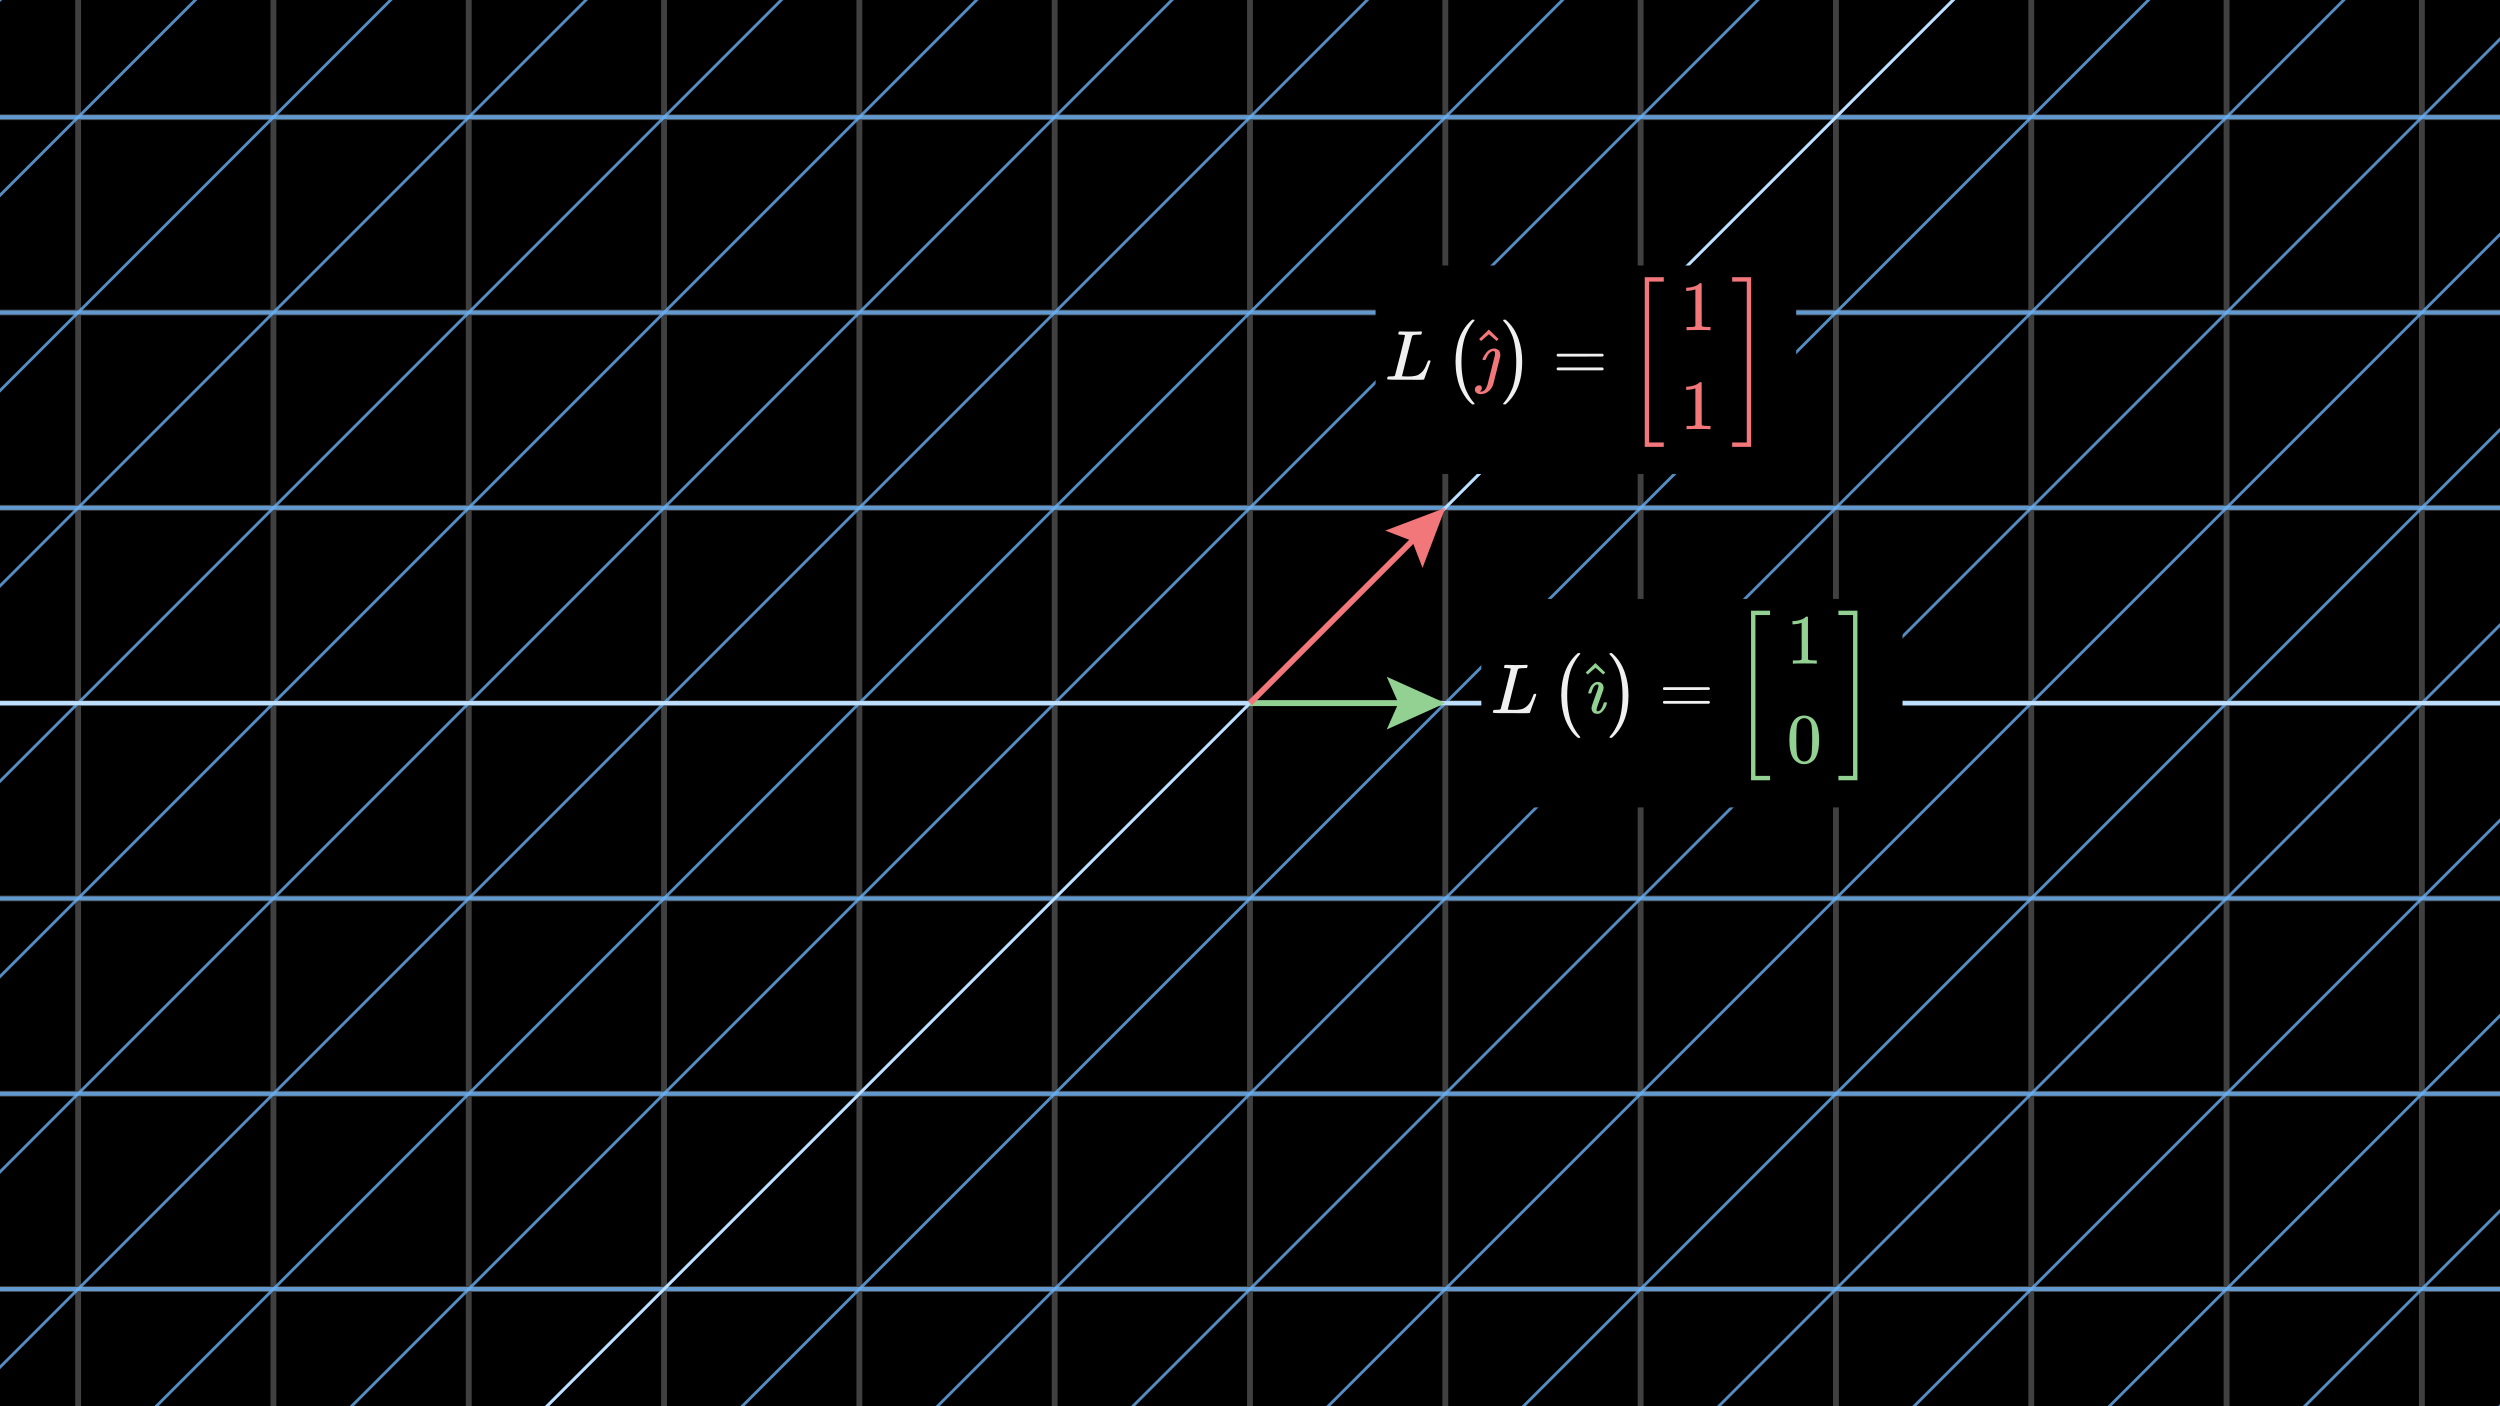 <svg xmlns="http://www.w3.org/2000/svg" width="640" height="360" fill="none" class="frame" viewBox="0 0 640 360" id="Shear" style="fill-opacity: 1; opacity: 1; font: 16px / 22.4px Inter, sans-serif; stroke: none; stroke-width: 1px; stroke-opacity: 1; vector-effect: none; transform: none;"><g><rect x="0" y="0" width="640" height="360" style="fill: rgb(0, 0, 0);"></rect><svg xmlns="http://www.w3.org/2000/svg" width="640" height="360" x="0" y="0" fill="none" class="frame grid plot-grid-based" viewBox="-6.4 -3.6 12.8 7.2" preserveAspectRatio="none" style="max-width: 640px; margin-right: auto;"><rect x="-6.4" y="-3.6" width="12.8" height="7.2" style="fill: rgba(0, 0, 0, 0); stroke: none;"></rect><g><g class="grid-lines" style="stroke-width: 1.5px;"><g class="undefined"><line x1="-6.4" y1="-3.5" x2="6.4" y2="-3.5" style="stroke-width: 0.03px;"></line><line x1="-6.4" y1="-2.5" x2="6.4" y2="-2.5" style="stroke-width: 0.03px;"></line><line x1="-6.4" y1="-1.5" x2="6.4" y2="-1.5" style="stroke-width: 0.03px;"></line><line x1="-6.4" y1="-0.5" x2="6.4" y2="-0.5" style="stroke-width: 0.03px;"></line><line x1="-6.4" y1="0.5" x2="6.4" y2="0.5" style="stroke-width: 0.03px;"></line><line x1="-6.4" y1="1.5" x2="6.4" y2="1.5" style="stroke-width: 0.03px;"></line><line x1="-6.4" y1="2.5" x2="6.4" y2="2.5" style="stroke-width: 0.03px;"></line><line x1="-6.4" y1="3.5" x2="6.4" y2="3.5" style="stroke-width: 0.03px;"></line></g><g class="undefined"><line x1="-5.5" y1="-3.6" x2="-5.5" y2="3.6" style="stroke-width: 0.03px;"></line><line x1="-4.5" y1="-3.6" x2="-4.5" y2="3.6" style="stroke-width: 0.03px;"></line><line x1="-3.5" y1="-3.6" x2="-3.5" y2="3.6" style="stroke-width: 0.03px;"></line><line x1="-2.5" y1="-3.6" x2="-2.5" y2="3.6" style="stroke-width: 0.03px;"></line><line x1="-1.5" y1="-3.6" x2="-1.5" y2="3.6" style="stroke-width: 0.03px;"></line><line x1="-0.5" y1="-3.6" x2="-0.5" y2="3.6" style="stroke-width: 0.03px;"></line><line x1="0.5" y1="-3.6" x2="0.5" y2="3.6" style="stroke-width: 0.03px;"></line><line x1="1.5" y1="-3.6" x2="1.5" y2="3.6" style="stroke-width: 0.03px;"></line><line x1="2.5" y1="-3.6" x2="2.5" y2="3.6" style="stroke-width: 0.03px;"></line><line x1="3.5" y1="-3.6" x2="3.5" y2="3.6" style="stroke-width: 0.03px;"></line><line x1="4.5" y1="-3.6" x2="4.5" y2="3.6" style="stroke-width: 0.03px;"></line><line x1="5.5" y1="-3.6" x2="5.5" y2="3.6" style="stroke-width: 0.03px;"></line></g><g class="primary"><line x1="-6.4" y1="-3" x2="6.4" y2="-3" style="stroke: rgb(64, 64, 64); stroke-width: 0.03px;"></line><line x1="-6.4" y1="-2" x2="6.4" y2="-2" style="stroke: rgb(64, 64, 64); stroke-width: 0.03px;"></line><line x1="-6.4" y1="-1" x2="6.4" y2="-1" style="stroke: rgb(64, 64, 64); stroke-width: 0.03px;"></line><line x1="-6.4" y1="0" x2="6.4" y2="0" style="stroke: rgb(64, 64, 64); stroke-width: 0.03px;"></line><line x1="-6.4" y1="1" x2="6.4" y2="1" style="stroke: rgb(64, 64, 64); stroke-width: 0.03px;"></line><line x1="-6.4" y1="2" x2="6.4" y2="2" style="stroke: rgb(64, 64, 64); stroke-width: 0.03px;"></line><line x1="-6.4" y1="3" x2="6.4" y2="3" style="stroke: rgb(64, 64, 64); stroke-width: 0.03px;"></line></g><g class="primary"><line x1="-6" y1="-3.6" x2="-6" y2="3.6" style="stroke: rgb(64, 64, 64); stroke-width: 0.03px;"></line><line x1="-5" y1="-3.6" x2="-5" y2="3.6" style="stroke: rgb(64, 64, 64); stroke-width: 0.03px;"></line><line x1="-4" y1="-3.6" x2="-4" y2="3.6" style="stroke: rgb(64, 64, 64); stroke-width: 0.03px;"></line><line x1="-3" y1="-3.6" x2="-3" y2="3.6" style="stroke: rgb(64, 64, 64); stroke-width: 0.03px;"></line><line x1="-2" y1="-3.6" x2="-2" y2="3.6" style="stroke: rgb(64, 64, 64); stroke-width: 0.03px;"></line><line x1="-1" y1="-3.6" x2="-1" y2="3.6" style="stroke: rgb(64, 64, 64); stroke-width: 0.03px;"></line><line x1="0" y1="-3.6" x2="0" y2="3.6" style="stroke: rgb(64, 64, 64); stroke-width: 0.03px;"></line><line x1="1" y1="-3.6" x2="1" y2="3.6" style="stroke: rgb(64, 64, 64); stroke-width: 0.03px;"></line><line x1="2" y1="-3.6" x2="2" y2="3.6" style="stroke: rgb(64, 64, 64); stroke-width: 0.03px;"></line><line x1="3" y1="-3.6" x2="3" y2="3.6" style="stroke: rgb(64, 64, 64); stroke-width: 0.03px;"></line><line x1="4" y1="-3.6" x2="4" y2="3.6" style="stroke: rgb(64, 64, 64); stroke-width: 0.03px;"></line><line x1="5" y1="-3.6" x2="5" y2="3.6" style="stroke: rgb(64, 64, 64); stroke-width: 0.03px;"></line><line x1="6" y1="-3.6" x2="6" y2="3.6" style="stroke: rgb(64, 64, 64); stroke-width: 0.03px;"></line></g></g><g></g><g><g class="function-group"></g></g></g><g></g></svg><svg xmlns="http://www.w3.org/2000/svg" width="2560" height="1440" x="-960" y="-540" fill="none" class="frame responsive grid plot-grid-based" viewBox="-25.6 -14.4 51.2 28.8" preserveAspectRatio="none"><rect x="-25.6" y="-14.4" width="51.2" height="28.8" style="fill: rgba(0, 0, 0, 0); stroke: none;"></rect><g><g transform="matrix(1, 0, 1, -1, 0, 0)" class="grid-lines" style="stroke-width: 1.5px;"><g class="undefined" style="transform: none;"><line x1="-25.6" y1="-13.5" x2="25.6" y2="-13.5" style="stroke-width: 0.021px;"></line><line x1="-25.6" y1="-12.5" x2="25.6" y2="-12.5" style="stroke-width: 0.021px;"></line><line x1="-25.6" y1="-11.5" x2="25.6" y2="-11.5" style="stroke-width: 0.021px;"></line><line x1="-25.6" y1="-10.5" x2="25.6" y2="-10.5" style="stroke-width: 0.021px;"></line><line x1="-25.6" y1="-9.5" x2="25.6" y2="-9.5" style="stroke-width: 0.021px;"></line><line x1="-25.6" y1="-8.5" x2="25.6" y2="-8.5" style="stroke-width: 0.021px;"></line><line x1="-25.6" y1="-7.5" x2="25.6" y2="-7.5" style="stroke-width: 0.021px;"></line><line x1="-25.6" y1="-6.5" x2="25.6" y2="-6.5" style="stroke-width: 0.021px;"></line><line x1="-25.6" y1="-5.5" x2="25.6" y2="-5.5" style="stroke-width: 0.021px;"></line><line x1="-25.6" y1="-4.5" x2="25.6" y2="-4.5" style="stroke-width: 0.021px;"></line><line x1="-25.6" y1="-3.5" x2="25.6" y2="-3.5" style="stroke-width: 0.021px;"></line><line x1="-25.6" y1="-2.5" x2="25.6" y2="-2.5" style="stroke-width: 0.021px;"></line><line x1="-25.6" y1="-1.5" x2="25.6" y2="-1.5" style="stroke-width: 0.021px;"></line><line x1="-25.6" y1="-0.5" x2="25.6" y2="-0.5" style="stroke-width: 0.021px;"></line><line x1="-25.6" y1="0.5" x2="25.6" y2="0.5" style="stroke-width: 0.021px;"></line><line x1="-25.6" y1="1.5" x2="25.6" y2="1.5" style="stroke-width: 0.021px;"></line><line x1="-25.6" y1="2.5" x2="25.6" y2="2.5" style="stroke-width: 0.021px;"></line><line x1="-25.6" y1="3.5" x2="25.6" y2="3.5" style="stroke-width: 0.021px;"></line><line x1="-25.6" y1="4.5" x2="25.6" y2="4.5" style="stroke-width: 0.021px;"></line><line x1="-25.6" y1="5.5" x2="25.6" y2="5.5" style="stroke-width: 0.021px;"></line><line x1="-25.6" y1="6.5" x2="25.6" y2="6.5" style="stroke-width: 0.021px;"></line><line x1="-25.6" y1="7.5" x2="25.6" y2="7.5" style="stroke-width: 0.021px;"></line><line x1="-25.6" y1="8.5" x2="25.6" y2="8.5" style="stroke-width: 0.021px;"></line><line x1="-25.6" y1="9.5" x2="25.6" y2="9.5" style="stroke-width: 0.021px;"></line><line x1="-25.6" y1="10.5" x2="25.6" y2="10.5" style="stroke-width: 0.021px;"></line><line x1="-25.6" y1="11.5" x2="25.6" y2="11.5" style="stroke-width: 0.021px;"></line><line x1="-25.6" y1="12.5" x2="25.6" y2="12.5" style="stroke-width: 0.021px;"></line><line x1="-25.6" y1="13.5" x2="25.6" y2="13.5" style="stroke-width: 0.021px;"></line></g><g class="undefined" style="transform: none;"><line x1="-25.5" y1="-14.4" x2="-25.5" y2="14.4" style="stroke-width: 0.021px;"></line><line x1="-24.5" y1="-14.4" x2="-24.5" y2="14.4" style="stroke-width: 0.021px;"></line><line x1="-23.5" y1="-14.4" x2="-23.5" y2="14.4" style="stroke-width: 0.021px;"></line><line x1="-22.5" y1="-14.4" x2="-22.5" y2="14.4" style="stroke-width: 0.021px;"></line><line x1="-21.5" y1="-14.4" x2="-21.5" y2="14.4" style="stroke-width: 0.021px;"></line><line x1="-20.5" y1="-14.4" x2="-20.5" y2="14.4" style="stroke-width: 0.021px;"></line><line x1="-19.5" y1="-14.4" x2="-19.5" y2="14.4" style="stroke-width: 0.021px;"></line><line x1="-18.5" y1="-14.4" x2="-18.5" y2="14.4" style="stroke-width: 0.021px;"></line><line x1="-17.5" y1="-14.4" x2="-17.5" y2="14.4" style="stroke-width: 0.021px;"></line><line x1="-16.5" y1="-14.4" x2="-16.5" y2="14.4" style="stroke-width: 0.021px;"></line><line x1="-15.5" y1="-14.4" x2="-15.5" y2="14.4" style="stroke-width: 0.021px;"></line><line x1="-14.5" y1="-14.4" x2="-14.5" y2="14.4" style="stroke-width: 0.021px;"></line><line x1="-13.5" y1="-14.4" x2="-13.5" y2="14.4" style="stroke-width: 0.021px;"></line><line x1="-12.5" y1="-14.4" x2="-12.5" y2="14.4" style="stroke-width: 0.021px;"></line><line x1="-11.5" y1="-14.4" x2="-11.5" y2="14.4" style="stroke-width: 0.021px;"></line><line x1="-10.5" y1="-14.4" x2="-10.5" y2="14.4" style="stroke-width: 0.021px;"></line><line x1="-9.5" y1="-14.4" x2="-9.5" y2="14.4" style="stroke-width: 0.021px;"></line><line x1="-8.5" y1="-14.4" x2="-8.5" y2="14.4" style="stroke-width: 0.021px;"></line><line x1="-7.5" y1="-14.4" x2="-7.5" y2="14.4" style="stroke-width: 0.021px;"></line><line x1="-6.5" y1="-14.4" x2="-6.5" y2="14.4" style="stroke-width: 0.021px;"></line><line x1="-5.5" y1="-14.4" x2="-5.5" y2="14.4" style="stroke-width: 0.021px;"></line><line x1="-4.5" y1="-14.4" x2="-4.5" y2="14.4" style="stroke-width: 0.021px;"></line><line x1="-3.5" y1="-14.4" x2="-3.5" y2="14.4" style="stroke-width: 0.021px;"></line><line x1="-2.5" y1="-14.4" x2="-2.5" y2="14.4" style="stroke-width: 0.021px;"></line><line x1="-1.5" y1="-14.4" x2="-1.5" y2="14.4" style="stroke-width: 0.021px;"></line><line x1="-0.5" y1="-14.4" x2="-0.5" y2="14.4" style="stroke-width: 0.021px;"></line><line x1="0.5" y1="-14.4" x2="0.5" y2="14.4" style="stroke-width: 0.021px;"></line><line x1="1.5" y1="-14.4" x2="1.5" y2="14.4" style="stroke-width: 0.021px;"></line><line x1="2.5" y1="-14.4" x2="2.5" y2="14.4" style="stroke-width: 0.021px;"></line><line x1="3.5" y1="-14.4" x2="3.5" y2="14.4" style="stroke-width: 0.021px;"></line><line x1="4.5" y1="-14.4" x2="4.5" y2="14.4" style="stroke-width: 0.021px;"></line><line x1="5.5" y1="-14.4" x2="5.5" y2="14.4" style="stroke-width: 0.021px;"></line><line x1="6.5" y1="-14.4" x2="6.5" y2="14.4" style="stroke-width: 0.021px;"></line><line x1="7.5" y1="-14.4" x2="7.5" y2="14.4" style="stroke-width: 0.021px;"></line><line x1="8.5" y1="-14.4" x2="8.5" y2="14.4" style="stroke-width: 0.021px;"></line><line x1="9.5" y1="-14.4" x2="9.5" y2="14.4" style="stroke-width: 0.021px;"></line><line x1="10.5" y1="-14.4" x2="10.5" y2="14.4" style="stroke-width: 0.021px;"></line><line x1="11.5" y1="-14.4" x2="11.5" y2="14.4" style="stroke-width: 0.021px;"></line><line x1="12.5" y1="-14.4" x2="12.5" y2="14.4" style="stroke-width: 0.021px;"></line><line x1="13.5" y1="-14.4" x2="13.5" y2="14.4" style="stroke-width: 0.021px;"></line><line x1="14.5" y1="-14.4" x2="14.5" y2="14.4" style="stroke-width: 0.021px;"></line><line x1="15.5" y1="-14.4" x2="15.5" y2="14.4" style="stroke-width: 0.021px;"></line><line x1="16.5" y1="-14.4" x2="16.5" y2="14.4" style="stroke-width: 0.021px;"></line><line x1="17.5" y1="-14.4" x2="17.5" y2="14.4" style="stroke-width: 0.021px;"></line><line x1="18.5" y1="-14.4" x2="18.5" y2="14.4" style="stroke-width: 0.021px;"></line><line x1="19.5" y1="-14.4" x2="19.5" y2="14.4" style="stroke-width: 0.021px;"></line><line x1="20.5" y1="-14.4" x2="20.5" y2="14.4" style="stroke-width: 0.021px;"></line><line x1="21.5" y1="-14.4" x2="21.5" y2="14.4" style="stroke-width: 0.021px;"></line><line x1="22.5" y1="-14.4" x2="22.5" y2="14.4" style="stroke-width: 0.021px;"></line><line x1="23.5" y1="-14.4" x2="23.5" y2="14.4" style="stroke-width: 0.021px;"></line><line x1="24.5" y1="-14.4" x2="24.5" y2="14.4" style="stroke-width: 0.021px;"></line><line x1="25.5" y1="-14.4" x2="25.5" y2="14.4" style="stroke-width: 0.021px;"></line></g><g class="blue1" style="opacity: 0.8; stroke: rgb(106, 176, 243); transform: none;"><line x1="-25.6" y1="-14" x2="25.6" y2="-14" style="opacity: 1; stroke-width: 0.021px;"></line><line x1="-25.6" y1="-13" x2="25.6" y2="-13" style="opacity: 1; stroke-width: 0.021px;"></line><line x1="-25.6" y1="-12" x2="25.6" y2="-12" style="opacity: 1; stroke-width: 0.021px;"></line><line x1="-25.6" y1="-11" x2="25.6" y2="-11" style="opacity: 1; stroke-width: 0.021px;"></line><line x1="-25.6" y1="-10" x2="25.6" y2="-10" style="opacity: 1; stroke-width: 0.021px;"></line><line x1="-25.6" y1="-9" x2="25.6" y2="-9" style="opacity: 1; stroke-width: 0.021px;"></line><line x1="-25.6" y1="-8" x2="25.6" y2="-8" style="opacity: 1; stroke-width: 0.021px;"></line><line x1="-25.6" y1="-7" x2="25.6" y2="-7" style="opacity: 1; stroke-width: 0.021px;"></line><line x1="-25.6" y1="-6" x2="25.6" y2="-6" style="opacity: 1; stroke-width: 0.021px;"></line><line x1="-25.6" y1="-5" x2="25.6" y2="-5" style="opacity: 1; stroke-width: 0.021px;"></line><line x1="-25.6" y1="-4" x2="25.6" y2="-4" style="opacity: 1; stroke-width: 0.021px;"></line><line x1="-25.6" y1="-3" x2="25.6" y2="-3" style="opacity: 1; stroke-width: 0.021px;"></line><line x1="-25.6" y1="-2" x2="25.6" y2="-2" style="opacity: 1; stroke-width: 0.021px;"></line><line x1="-25.6" y1="-1" x2="25.6" y2="-1" style="opacity: 1; stroke-width: 0.021px;"></line><line x1="-25.6" y1="0" x2="25.6" y2="0" style="opacity: 1; stroke-width: 0.021px;"></line><line x1="-25.6" y1="1" x2="25.6" y2="1" style="opacity: 1; stroke-width: 0.021px;"></line><line x1="-25.6" y1="2" x2="25.6" y2="2" style="opacity: 1; stroke-width: 0.021px;"></line><line x1="-25.6" y1="3" x2="25.6" y2="3" style="opacity: 1; stroke-width: 0.021px;"></line><line x1="-25.6" y1="4" x2="25.6" y2="4" style="opacity: 1; stroke-width: 0.021px;"></line><line x1="-25.6" y1="5" x2="25.6" y2="5" style="opacity: 1; stroke-width: 0.021px;"></line><line x1="-25.6" y1="6" x2="25.6" y2="6" style="opacity: 1; stroke-width: 0.021px;"></line><line x1="-25.6" y1="7" x2="25.6" y2="7" style="opacity: 1; stroke-width: 0.021px;"></line><line x1="-25.6" y1="8" x2="25.6" y2="8" style="opacity: 1; stroke-width: 0.021px;"></line><line x1="-25.6" y1="9" x2="25.6" y2="9" style="opacity: 1; stroke-width: 0.021px;"></line><line x1="-25.6" y1="10" x2="25.6" y2="10" style="opacity: 1; stroke-width: 0.021px;"></line><line x1="-25.6" y1="11" x2="25.6" y2="11" style="opacity: 1; stroke-width: 0.021px;"></line><line x1="-25.6" y1="12" x2="25.6" y2="12" style="opacity: 1; stroke-width: 0.021px;"></line><line x1="-25.6" y1="13" x2="25.6" y2="13" style="opacity: 1; stroke-width: 0.021px;"></line><line x1="-25.6" y1="14" x2="25.6" y2="14" style="opacity: 1; stroke-width: 0.021px;"></line></g><g class="blue1" style="opacity: 0.8; stroke: rgb(106, 176, 243); transform: none;"><line x1="-25" y1="-14.4" x2="-25" y2="14.4" style="opacity: 1; stroke-width: 0.021px;"></line><line x1="-24" y1="-14.4" x2="-24" y2="14.4" style="opacity: 1; stroke-width: 0.021px;"></line><line x1="-23" y1="-14.4" x2="-23" y2="14.4" style="opacity: 1; stroke-width: 0.021px;"></line><line x1="-22" y1="-14.4" x2="-22" y2="14.4" style="opacity: 1; stroke-width: 0.021px;"></line><line x1="-21" y1="-14.4" x2="-21" y2="14.4" style="opacity: 1; stroke-width: 0.021px;"></line><line x1="-20" y1="-14.4" x2="-20" y2="14.4" style="opacity: 1; stroke-width: 0.021px;"></line><line x1="-19" y1="-14.4" x2="-19" y2="14.4" style="opacity: 1; stroke-width: 0.021px;"></line><line x1="-18" y1="-14.4" x2="-18" y2="14.4" style="opacity: 1; stroke-width: 0.021px;"></line><line x1="-17" y1="-14.4" x2="-17" y2="14.4" style="opacity: 1; stroke-width: 0.021px;"></line><line x1="-16" y1="-14.4" x2="-16" y2="14.4" style="opacity: 1; stroke-width: 0.021px;"></line><line x1="-15" y1="-14.4" x2="-15" y2="14.4" style="opacity: 1; stroke-width: 0.021px;"></line><line x1="-14" y1="-14.4" x2="-14" y2="14.4" style="opacity: 1; stroke-width: 0.021px;"></line><line x1="-13" y1="-14.4" x2="-13" y2="14.4" style="opacity: 1; stroke-width: 0.021px;"></line><line x1="-12" y1="-14.4" x2="-12" y2="14.4" style="opacity: 1; stroke-width: 0.021px;"></line><line x1="-11" y1="-14.4" x2="-11" y2="14.4" style="opacity: 1; stroke-width: 0.021px;"></line><line x1="-10" y1="-14.4" x2="-10" y2="14.4" style="opacity: 1; stroke-width: 0.021px;"></line><line x1="-9" y1="-14.4" x2="-9" y2="14.4" style="opacity: 1; stroke-width: 0.021px;"></line><line x1="-8" y1="-14.4" x2="-8" y2="14.4" style="opacity: 1; stroke-width: 0.021px;"></line><line x1="-7" y1="-14.4" x2="-7" y2="14.4" style="opacity: 1; stroke-width: 0.021px;"></line><line x1="-6" y1="-14.4" x2="-6" y2="14.4" style="opacity: 1; stroke-width: 0.021px;"></line><line x1="-5" y1="-14.4" x2="-5" y2="14.4" style="opacity: 1; stroke-width: 0.021px;"></line><line x1="-4" y1="-14.4" x2="-4" y2="14.4" style="opacity: 1; stroke-width: 0.021px;"></line><line x1="-3" y1="-14.4" x2="-3" y2="14.4" style="opacity: 1; stroke-width: 0.021px;"></line><line x1="-2" y1="-14.4" x2="-2" y2="14.4" style="opacity: 1; stroke-width: 0.021px;"></line><line x1="-1" y1="-14.4" x2="-1" y2="14.4" style="opacity: 1; stroke-width: 0.021px;"></line><line x1="0" y1="-14.4" x2="0" y2="14.4" style="opacity: 1; stroke-width: 0.021px;"></line><line x1="1" y1="-14.4" x2="1" y2="14.4" style="opacity: 1; stroke-width: 0.021px;"></line><line x1="2" y1="-14.4" x2="2" y2="14.4" style="opacity: 1; stroke-width: 0.021px;"></line><line x1="3" y1="-14.4" x2="3" y2="14.4" style="opacity: 1; stroke-width: 0.021px;"></line><line x1="4" y1="-14.4" x2="4" y2="14.4" style="opacity: 1; stroke-width: 0.021px;"></line><line x1="5" y1="-14.4" x2="5" y2="14.4" style="opacity: 1; stroke-width: 0.021px;"></line><line x1="6" y1="-14.4" x2="6" y2="14.4" style="opacity: 1; stroke-width: 0.021px;"></line><line x1="7" y1="-14.4" x2="7" y2="14.4" style="opacity: 1; stroke-width: 0.021px;"></line><line x1="8" y1="-14.4" x2="8" y2="14.4" style="opacity: 1; stroke-width: 0.021px;"></line><line x1="9" y1="-14.4" x2="9" y2="14.4" style="opacity: 1; stroke-width: 0.021px;"></line><line x1="10" y1="-14.4" x2="10" y2="14.4" style="opacity: 1; stroke-width: 0.021px;"></line><line x1="11" y1="-14.4" x2="11" y2="14.4" style="opacity: 1; stroke-width: 0.021px;"></line><line x1="12" y1="-14.4" x2="12" y2="14.4" style="opacity: 1; stroke-width: 0.021px;"></line><line x1="13" y1="-14.4" x2="13" y2="14.4" style="opacity: 1; stroke-width: 0.021px;"></line><line x1="14" y1="-14.4" x2="14" y2="14.4" style="opacity: 1; stroke-width: 0.021px;"></line><line x1="15" y1="-14.4" x2="15" y2="14.4" style="opacity: 1; stroke-width: 0.021px;"></line><line x1="16" y1="-14.4" x2="16" y2="14.4" style="opacity: 1; stroke-width: 0.021px;"></line><line x1="17" y1="-14.4" x2="17" y2="14.4" style="opacity: 1; stroke-width: 0.021px;"></line><line x1="18" y1="-14.4" x2="18" y2="14.4" style="opacity: 1; stroke-width: 0.021px;"></line><line x1="19" y1="-14.4" x2="19" y2="14.4" style="opacity: 1; stroke-width: 0.021px;"></line><line x1="20" y1="-14.4" x2="20" y2="14.4" style="opacity: 1; stroke-width: 0.021px;"></line><line x1="21" y1="-14.4" x2="21" y2="14.4" style="opacity: 1; stroke-width: 0.021px;"></line><line x1="22" y1="-14.4" x2="22" y2="14.4" style="opacity: 1; stroke-width: 0.021px;"></line><line x1="23" y1="-14.4" x2="23" y2="14.4" style="opacity: 1; stroke-width: 0.021px;"></line><line x1="24" y1="-14.4" x2="24" y2="14.4" style="opacity: 1; stroke-width: 0.021px;"></line><line x1="25" y1="-14.4" x2="25" y2="14.4" style="opacity: 1; stroke-width: 0.021px;"></line></g><g class="axes blue-axes" stroke-width="1.5px" style="stroke: rgb(190, 223, 255); transform: none;"><line x1="25.6" y1="0" x2="-25.6" y2="0" style="stroke-width: 0.021px;"></line><line x1="0" y1="-14.4" x2="0" y2="14.4" style="stroke-width: 0.021px;"></line></g></g><g></g><g><g class="function-group"></g></g></g><g></g></svg><path d="M 0 0.5 L 10 5 L 0 9.5 L 2 5 z" fill="rgb(146, 209, 146)" stroke="none" transform="translate(355,172.5) rotate(0) scale(1.5)"></path><line x1="320" y1="180" x2="366" y2="180" stroke-width="1.5px" stroke="rgb(146, 209, 146)"></line><path d="M 0 0.5 L 10 5 L 0 9.5 L 2 5 z" fill="rgb(242, 119, 122)" stroke="none" transform="translate(354.09,135.303) rotate(-45) scale(1.5)"></path><line x1="320" y1="180" x2="367.172" y2="132.828" stroke-width="1.5px" stroke="rgb(242, 119, 122)"></line><g transform="matrix(1, 0, 0, 1, 385, 177)" id="\hat{\imath}" opacity="0"><g transform="matrix(1, 0, 0, 1, -2.961, -7.096)" style="opacity: 1;"><rect x="-2.206" y="-1.023" width="11.922" height="20.192" fill="rgb(0, 0, 0)" style="transform: none;"></rect><svg xmlns="http://www.w3.org/2000/svg" width="0.769ex" height="1.853ex" role="img" focusable="false" viewBox="0 -809 340 819" xmlns:xlink="http://www.w3.org/1999/xlink" aria-hidden="true" class="tex mathjax" style="vertical-align: -0.023ex; transform: none;" transform=" scale(1.333)"><g stroke="rgb(240, 240, 240)" fill="rgb(240, 240, 240)" stroke-width="0px" transform="matrix(1, 0, 0, -1, 0, 0)"><g data-mml-node="math" style="transform: none;"><g data-mml-node="TeXAtom" data-mjx-texclass="ORD" style="fill: rgb(146, 209, 146);"><g data-mml-node="mover"><g data-mml-node="mi"><path id="MJX-64-TEX-I-131" d="M75 287Q75 292 82 313T103 362T142 413T196 441H214Q248 441 270 419T293 357Q292 338 289 330T245 208Q193 72 193 46Q193 26 209 26Q228 26 247 43Q273 71 292 136Q295 148 297 150T311 153H317Q327 153 330 153T337 150T340 143Q340 133 330 105T292 41T228 -8Q220 -10 204 -10Q160 -10 141 15T122 71Q122 98 171 227T221 384Q221 396 218 400T203 405Q175 403 156 374T128 312T116 279Q115 278 97 278H81Q75 284 75 287Z" data-c="131"></path></g><g data-mml-node="mo" transform="matrix(1, 0, 0, 1, -71.8, 15)"><path id="MJX-64-TEX-N-5E" d="M112 560L249 694L257 686Q387 562 387 560L361 531Q359 532 303 581L250 627L195 580Q182 569 169 557T148 538L140 532Q138 530 125 546L112 560Z" data-c="5E" style="transform: none;"></path></g></g></g></g></g></svg></g></g><g transform="matrix(1, 0, 0, 1, 320, 108)" id="\hat{\jmath}" opacity="0"><g transform="matrix(1, 0, 0, 1, -3.544, -9.022)" style="opacity: 1;"><rect x="-3.632" y="-1.025" width="13.087" height="24.044" fill="rgb(0, 0, 0)" style="transform: none;"></rect><svg xmlns="http://www.w3.org/2000/svg" width="0.751ex" height="2.294ex" role="img" focusable="false" viewBox="0 -810 332 1014" xmlns:xlink="http://www.w3.org/1999/xlink" aria-hidden="true" class="tex mathjax" style="vertical-align: -0.462ex; transform: none;" transform=" scale(1.333)"><g stroke="rgb(240, 240, 240)" fill="rgb(240, 240, 240)" stroke-width="0px" transform="matrix(1, 0, 0, -1, 0, 0)"><g data-mml-node="math" style="transform: none;"><g data-mml-node="TeXAtom" data-mjx-texclass="ORD" style="fill: rgb(242, 119, 122);"><g data-mml-node="mover"><g data-mml-node="mi"><path id="MJX-66-TEX-I-237" d="M75 284T75 287T81 305T101 343T133 389T180 426T240 442Q273 440 300 420T327 350V332L278 134Q267 92 253 37T233 -45T225 -73Q208 -123 162 -163T54 -204Q8 -204 -15 -181Q-32 -164 -32 -140Q-32 -112 -14 -96T27 -79Q48 -79 57 -91T67 -114Q67 -146 39 -166L44 -167H59H60Q112 -167 145 -74Q148 -65 198 134T251 347Q252 353 252 370Q252 382 251 388T245 399T230 405Q204 405 175 378Q157 360 145 337T126 298T117 280T98 278H81Q75 284 75 287Z" data-c="237"></path></g><g data-mml-node="mo" transform="matrix(1, 0, 0, 1, -84, 16)"><path id="MJX-66-TEX-N-5E" d="M112 560L249 694L257 686Q387 562 387 560L361 531Q359 532 303 581L250 627L195 580Q182 569 169 557T148 538L140 532Q138 530 125 546L112 560Z" data-c="5E" style="transform: none;"></path></g></g></g></g></g></svg></g></g><g transform="matrix(1, 0, 0, 1, 432.5, 180)" id="L\left(\hat{\imath}\right) = \left[\begin{array}{c} \: 1\: \\ \:-2 \: \end{array}\right]" opacity="1"><g transform="matrix(1, 0, 0, 1, -50.913, -23.683)"><rect x="-2.368" y="-2.989" width="107.826" height="53.367" fill="rgb(0, 0, 0)" style="transform: none;"></rect><svg xmlns="http://www.w3.org/2000/svg" width="12.301ex" height="5.43ex" role="img" focusable="false" viewBox="0 -1450 5437.2 2400" xmlns:xlink="http://www.w3.org/1999/xlink" aria-hidden="true" class="tex mathjax" style="vertical-align: -2.149ex; transform: none;" transform=" scale(1.333)"><g stroke="rgb(240, 240, 240)" fill="rgb(240, 240, 240)" stroke-width="0px" transform="matrix(1, 0, 0, -1, 0, 0)"><g data-mml-node="math" style="transform: none;"><g data-mml-node="mi"><path id="MJX-3071-TEX-I-1D43F" d="M228 637Q194 637 192 641Q191 643 191 649Q191 673 202 682Q204 683 217 683Q271 680 344 680Q485 680 506 683H518Q524 677 524 674T522 656Q517 641 513 637H475Q406 636 394 628Q387 624 380 600T313 336Q297 271 279 198T252 88L243 52Q243 48 252 48T311 46H328Q360 46 379 47T428 54T478 72T522 106T564 161Q580 191 594 228T611 270Q616 273 628 273H641Q647 264 647 262T627 203T583 83T557 9Q555 4 553 3T537 0T494 -1Q483 -1 418 -1T294 0H116Q32 0 32 10Q32 17 34 24Q39 43 44 45Q48 46 59 46H65Q92 46 125 49Q139 52 144 61Q147 65 216 339T285 628Q285 635 228 637Z" data-c="1D43F"></path></g><g data-mml-node="mrow" transform="matrix(1, 0, 0, 1, 847.7, 0)"><g data-mml-node="mo" transform="matrix(1, 0, 0, 1, 0, -0.5)"><path id="MJX-3071-TEX-SO-28" d="M152 251Q152 646 388 850H416Q422 844 422 841Q422 837 403 816T357 753T302 649T255 482T236 250Q236 124 255 19T301 -147T356 -251T403 -315T422 -340Q422 -343 416 -349H388Q359 -325 332 -296T271 -213T212 -97T170 56T152 251Z" data-c="28" style="transform: none;"></path></g><g data-mml-node="TeXAtom" data-mjx-texclass="ORD" transform="matrix(1, 0, 0, 1, 458, 0)" style="fill: rgb(146, 209, 146);"><g data-mml-node="mover" style="transform: none;"><g data-mml-node="mi"><path id="MJX-3071-TEX-I-131" d="M75 287Q75 292 82 313T103 362T142 413T196 441H214Q248 441 270 419T293 357Q292 338 289 330T245 208Q193 72 193 46Q193 26 209 26Q228 26 247 43Q273 71 292 136Q295 148 297 150T311 153H317Q327 153 330 153T337 150T340 143Q340 133 330 105T292 41T228 -8Q220 -10 204 -10Q160 -10 141 15T122 71Q122 98 171 227T221 384Q221 396 218 400T203 405Q175 403 156 374T128 312T116 279Q115 278 97 278H81Q75 284 75 287Z" data-c="131"></path></g><g data-mml-node="mo" transform="matrix(1, 0, 0, 1, -71.8, 15)"><path id="MJX-3071-TEX-N-5E" d="M112 560L249 694L257 686Q387 562 387 560L361 531Q359 532 303 581L250 627L195 580Q182 569 169 557T148 538L140 532Q138 530 125 546L112 560Z" data-c="5E" style="transform: none;"></path></g></g></g><g data-mml-node="mo" transform="matrix(1, 0, 0, 1, 798, -0.5)"><path id="MJX-3071-TEX-SO-29" d="M305 251Q305 -145 69 -349H56Q43 -349 39 -347T35 -338Q37 -333 60 -307T108 -239T160 -136T204 27T221 250T204 473T160 636T108 740T60 807T35 839Q35 850 50 850H56H69Q197 743 256 566Q305 425 305 251Z" data-c="29" style="transform: none;"></path></g></g><g data-mml-node="mo" transform="matrix(1, 0, 0, 1, 2381.4, 0)"><path id="MJX-3071-TEX-N-3D" d="M56 347Q56 360 70 367H707Q722 359 722 347Q722 336 708 328L390 327H72Q56 332 56 347ZM56 153Q56 168 72 173H708Q722 163 722 153Q722 140 707 133H70Q56 140 56 153Z" data-c="3D" style="transform: none;"></path></g><g data-mml-node="mrow" transform="matrix(1, 0, 0, 1, 3437.2, 0)" style="fill: rgb(146, 209, 146);"><g data-mml-node="mo" transform="matrix(1, 0, 0, 1, 0, -0.5)"><path id="MJX-3071-TEX-S3-5B" d="M247 -949V1450H516V1388H309V-887H516V-949H247Z" data-c="5B" style="transform: none;"></path></g><g data-mml-node="mtable" transform="matrix(1, 0, 0, 1, 528, 0)"><g data-mml-node="mtr" transform="matrix(1, 0, 0, 1, 0, 700)"><g data-mml-node="mtd" style="transform: none;"><g data-mml-node="mstyle"><g data-mml-node="mspace"></g></g><g data-mml-node="mn" transform="matrix(1, 0, 0, 1, 222, 0)"><path id="MJX-3071-TEX-N-31" d="M213 578L200 573Q186 568 160 563T102 556H83V602H102Q149 604 189 617T245 641T273 663Q275 666 285 666Q294 666 302 660V361L303 61Q310 54 315 52T339 48T401 46H427V0H416Q395 3 257 3Q121 3 100 0H88V46H114Q136 46 152 46T177 47T193 50T201 52T207 57T213 61V578Z" data-c="31" style="transform: none;"></path></g><g data-mml-node="mstyle" transform="matrix(1, 0, 0, 1, 722, 0)"><g data-mml-node="mspace" style="transform: none;"></g></g></g></g><g data-mml-node="mtr" transform="matrix(1, 0, 0, 1, 0, -700)"><g data-mml-node="mtd" style="transform: none;"><g data-mml-node="mstyle"><g data-mml-node="mspace"></g></g><g data-mml-node="mn" transform="matrix(1, 0, 0, 1, 222, 0)"><path id="MJX-3071-TEX-N-30" d="M96 585Q152 666 249 666Q297 666 345 640T423 548Q460 465 460 320Q460 165 417 83Q397 41 362 16T301 -15T250 -22Q224 -22 198 -16T137 16T82 83Q39 165 39 320Q39 494 96 585ZM321 597Q291 629 250 629Q208 629 178 597Q153 571 145 525T137 333Q137 175 145 125T181 46Q209 16 250 16Q290 16 318 46Q347 76 354 130T362 333Q362 478 354 524T321 597Z" data-c="30" style="transform: none;"></path></g><g data-mml-node="mstyle" transform="matrix(1, 0, 0, 1, 722, 0)"><g data-mml-node="mspace" style="transform: none;"></g></g></g></g></g><g data-mml-node="mo" transform="matrix(1, 0, 0, 1, 1472, -0.5)"><path id="MJX-3071-TEX-S3-5D" d="M11 1388V1450H280V-949H11V-887H218V1388H11Z" data-c="5D" style="transform: none;"></path></g></g></g></g></svg></g></g><g transform="matrix(1, 0, 0, 1, 405.355, 94.645)" id="" opacity="1"><g transform="matrix(1, 0, 0, 1, -50.834, -23.684)"><rect x="-2.368" y="-2.989" width="107.669" height="53.367" fill="rgb(0, 0, 0)" style="transform: none;"></rect><svg xmlns="http://www.w3.org/2000/svg" width="12.283ex" height="5.43ex" role="img" focusable="false" viewBox="0 -1450 5429.2 2400" xmlns:xlink="http://www.w3.org/1999/xlink" aria-hidden="true" class="tex mathjax" style="vertical-align: -2.149ex; transform: none;" transform=" scale(1.333)"><g stroke="rgb(240, 240, 240)" fill="rgb(240, 240, 240)" stroke-width="0px" transform="matrix(1, 0, 0, -1, 0, 0)"><g data-mml-node="math" style="transform: none;"><g data-mml-node="mi"><path id="MJX-3076-TEX-I-1D43F" d="M228 637Q194 637 192 641Q191 643 191 649Q191 673 202 682Q204 683 217 683Q271 680 344 680Q485 680 506 683H518Q524 677 524 674T522 656Q517 641 513 637H475Q406 636 394 628Q387 624 380 600T313 336Q297 271 279 198T252 88L243 52Q243 48 252 48T311 46H328Q360 46 379 47T428 54T478 72T522 106T564 161Q580 191 594 228T611 270Q616 273 628 273H641Q647 264 647 262T627 203T583 83T557 9Q555 4 553 3T537 0T494 -1Q483 -1 418 -1T294 0H116Q32 0 32 10Q32 17 34 24Q39 43 44 45Q48 46 59 46H65Q92 46 125 49Q139 52 144 61Q147 65 216 339T285 628Q285 635 228 637Z" data-c="1D43F"></path></g><g data-mml-node="mrow" transform="matrix(1, 0, 0, 1, 847.7, 0)"><g data-mml-node="mo" transform="matrix(1, 0, 0, 1, 0, -0.5)"><path id="MJX-3076-TEX-SO-28" d="M152 251Q152 646 388 850H416Q422 844 422 841Q422 837 403 816T357 753T302 649T255 482T236 250Q236 124 255 19T301 -147T356 -251T403 -315T422 -340Q422 -343 416 -349H388Q359 -325 332 -296T271 -213T212 -97T170 56T152 251Z" data-c="28" style="transform: none;"></path></g><g data-mml-node="TeXAtom" data-mjx-texclass="ORD" transform="matrix(1, 0, 0, 1, 458, 0)" style="fill: rgb(242, 119, 122);"><g data-mml-node="mover" style="transform: none;"><g data-mml-node="mi"><path id="MJX-3076-TEX-I-237" d="M75 284T75 287T81 305T101 343T133 389T180 426T240 442Q273 440 300 420T327 350V332L278 134Q267 92 253 37T233 -45T225 -73Q208 -123 162 -163T54 -204Q8 -204 -15 -181Q-32 -164 -32 -140Q-32 -112 -14 -96T27 -79Q48 -79 57 -91T67 -114Q67 -146 39 -166L44 -167H59H60Q112 -167 145 -74Q148 -65 198 134T251 347Q252 353 252 370Q252 382 251 388T245 399T230 405Q204 405 175 378Q157 360 145 337T126 298T117 280T98 278H81Q75 284 75 287Z" data-c="237"></path></g><g data-mml-node="mo" transform="matrix(1, 0, 0, 1, -84, 16)"><path id="MJX-3076-TEX-N-5E" d="M112 560L249 694L257 686Q387 562 387 560L361 531Q359 532 303 581L250 627L195 580Q182 569 169 557T148 538L140 532Q138 530 125 546L112 560Z" data-c="5E" style="transform: none;"></path></g></g></g><g data-mml-node="mo" transform="matrix(1, 0, 0, 1, 790, -0.5)"><path id="MJX-3076-TEX-SO-29" d="M305 251Q305 -145 69 -349H56Q43 -349 39 -347T35 -338Q37 -333 60 -307T108 -239T160 -136T204 27T221 250T204 473T160 636T108 740T60 807T35 839Q35 850 50 850H56H69Q197 743 256 566Q305 425 305 251Z" data-c="29" style="transform: none;"></path></g></g><g data-mml-node="mo" transform="matrix(1, 0, 0, 1, 2373.4, 0)"><path id="MJX-3076-TEX-N-3D" d="M56 347Q56 360 70 367H707Q722 359 722 347Q722 336 708 328L390 327H72Q56 332 56 347ZM56 153Q56 168 72 173H708Q722 163 722 153Q722 140 707 133H70Q56 140 56 153Z" data-c="3D" style="transform: none;"></path></g><g data-mml-node="mrow" transform="matrix(1, 0, 0, 1, 3429.2, 0)" style="fill: rgb(242, 119, 122);"><g data-mml-node="mo" transform="matrix(1, 0, 0, 1, 0, -0.5)"><path id="MJX-3076-TEX-S3-5B" d="M247 -949V1450H516V1388H309V-887H516V-949H247Z" data-c="5B" style="transform: none;"></path></g><g data-mml-node="mtable" transform="matrix(1, 0, 0, 1, 528, 0)"><g data-mml-node="mtr" transform="matrix(1, 0, 0, 1, 0, 700)"><g data-mml-node="mtd" style="transform: none;"><g data-mml-node="mstyle"><g data-mml-node="mspace"></g></g><g data-mml-node="mn" transform="matrix(1, 0, 0, 1, 222, 0)"><path id="MJX-3076-TEX-N-31" d="M213 578L200 573Q186 568 160 563T102 556H83V602H102Q149 604 189 617T245 641T273 663Q275 666 285 666Q294 666 302 660V361L303 61Q310 54 315 52T339 48T401 46H427V0H416Q395 3 257 3Q121 3 100 0H88V46H114Q136 46 152 46T177 47T193 50T201 52T207 57T213 61V578Z" data-c="31" style="transform: none;"></path></g><g data-mml-node="mstyle" transform="matrix(1, 0, 0, 1, 722, 0)"><g data-mml-node="mspace" style="transform: none;"></g></g></g></g><g data-mml-node="mtr" transform="matrix(1, 0, 0, 1, 0, -700)"><g data-mml-node="mtd" style="transform: none;"><g data-mml-node="mstyle"><g data-mml-node="mspace"></g></g><g data-mml-node="mn" transform="matrix(1, 0, 0, 1, 222, 0)"><path id="MJX-3076-TEX-N-31" d="M213 578L200 573Q186 568 160 563T102 556H83V602H102Q149 604 189 617T245 641T273 663Q275 666 285 666Q294 666 302 660V361L303 61Q310 54 315 52T339 48T401 46H427V0H416Q395 3 257 3Q121 3 100 0H88V46H114Q136 46 152 46T177 47T193 50T201 52T207 57T213 61V578Z" data-c="31" style="transform: none;"></path></g><g data-mml-node="mstyle" transform="matrix(1, 0, 0, 1, 722, 0)"><g data-mml-node="mspace" style="transform: none;"></g></g></g></g></g><g data-mml-node="mo" transform="matrix(1, 0, 0, 1, 1472, -0.5)"><path id="MJX-3076-TEX-S3-5D" d="M11 1388V1450H280V-949H11V-887H218V1388H11Z" data-c="5D" style="transform: none;"></path></g></g></g></g></svg></g></g><g transform="matrix(1, 0, 0, 1, 386.1, 31.801)" id="" opacity="0"><g transform="matrix(1, 0, 0, 1, -53.549, -23.683)" style="opacity: 1;"><rect x="-2.368" y="-2.989" width="113.097" height="53.367" fill="rgb(0, 0, 0)" style="transform: none;"></rect><svg xmlns="http://www.w3.org/2000/svg" width="12.905ex" height="5.43ex" role="img" focusable="false" viewBox="0 -1450 5704.2 2400" xmlns:xlink="http://www.w3.org/1999/xlink" aria-hidden="true" class="tex mathjax" style="vertical-align: -2.149ex; transform: none;" transform=" scale(1.333)"><g stroke="rgb(240, 240, 240)" fill="rgb(240, 240, 240)" stroke-width="0px" transform="matrix(1, 0, 0, -1, 0, 0)"><g data-mml-node="math" style="transform: none;"><g data-mml-node="mi"><path id="MJX-3079-TEX-I-1D43F" d="M228 637Q194 637 192 641Q191 643 191 649Q191 673 202 682Q204 683 217 683Q271 680 344 680Q485 680 506 683H518Q524 677 524 674T522 656Q517 641 513 637H475Q406 636 394 628Q387 624 380 600T313 336Q297 271 279 198T252 88L243 52Q243 48 252 48T311 46H328Q360 46 379 47T428 54T478 72T522 106T564 161Q580 191 594 228T611 270Q616 273 628 273H641Q647 264 647 262T627 203T583 83T557 9Q555 4 553 3T537 0T494 -1Q483 -1 418 -1T294 0H116Q32 0 32 10Q32 17 34 24Q39 43 44 45Q48 46 59 46H65Q92 46 125 49Q139 52 144 61Q147 65 216 339T285 628Q285 635 228 637Z" data-c="1D43F"></path></g><g data-mml-node="mrow" transform="matrix(1, 0, 0, 1, 847.7, 0)"><g data-mml-node="mo" transform="matrix(1, 0, 0, 1, 0, -0.5)"><path id="MJX-3079-TEX-SO-28" d="M152 251Q152 646 388 850H416Q422 844 422 841Q422 837 403 816T357 753T302 649T255 482T236 250Q236 124 255 19T301 -147T356 -251T403 -315T422 -340Q422 -343 416 -349H388Q359 -325 332 -296T271 -213T212 -97T170 56T152 251Z" data-c="28" style="transform: none;"></path></g><g data-mml-node="TeXAtom" data-mjx-texclass="ORD" transform="matrix(1, 0, 0, 1, 458, 0)" style="fill: rgb(255, 248, 136);"><g data-mml-node="mover" style="transform: none;"><g data-mml-node="TeXAtom" data-mjx-texclass="ORD"><g data-mml-node="mi"><path id="MJX-3079-TEX-B-1D42F" d="M401 444Q413 441 495 441Q568 441 574 444H580V382H510L409 156Q348 18 339 6Q331 -4 320 -4Q318 -4 313 -4T303 -3H288Q273 -3 264 12T221 102Q206 135 197 156L96 382H26V444H34Q49 441 145 441Q252 441 270 444H279V382H231L284 264Q335 149 338 149Q338 150 389 264T442 381Q442 382 418 382H394V444H401Z" data-c="1D42F"></path></g></g><g data-mml-node="mo" transform="matrix(1, 0, 0, 1, 53.5, 33)"><path id="MJX-3079-TEX-N-20D7" d="M377 694Q377 702 382 708T397 714Q404 714 409 709Q414 705 419 690Q429 653 460 633Q471 626 471 615Q471 606 468 603T454 594Q411 572 379 531Q377 529 374 525T369 519T364 517T357 516Q350 516 344 521T337 536Q337 555 384 595H213L42 596Q29 605 29 615Q29 622 42 635H401Q377 673 377 694Z" data-c="20D7" style="transform: none;"></path></g></g></g><g data-mml-node="mo" transform="matrix(1, 0, 0, 1, 1065, -0.5)"><path id="MJX-3079-TEX-SO-29" d="M305 251Q305 -145 69 -349H56Q43 -349 39 -347T35 -338Q37 -333 60 -307T108 -239T160 -136T204 27T221 250T204 473T160 636T108 740T60 807T35 839Q35 850 50 850H56H69Q197 743 256 566Q305 425 305 251Z" data-c="29" style="transform: none;"></path></g></g><g data-mml-node="mo" transform="matrix(1, 0, 0, 1, 2648.4, 0)"><path id="MJX-3079-TEX-N-3D" d="M56 347Q56 360 70 367H707Q722 359 722 347Q722 336 708 328L390 327H72Q56 332 56 347ZM56 153Q56 168 72 173H708Q722 163 722 153Q722 140 707 133H70Q56 140 56 153Z" data-c="3D" style="transform: none;"></path></g><g data-mml-node="mrow" transform="matrix(1, 0, 0, 1, 3704.2, 0)"><g data-mml-node="mo" transform="matrix(1, 0, 0, 1, 0, -0.5)"><path id="MJX-3079-TEX-S3-5B" d="M247 -949V1450H516V1388H309V-887H516V-949H247Z" data-c="5B" style="transform: none;"></path></g><g data-mml-node="mtable" transform="matrix(1, 0, 0, 1, 528, 0)"><g data-mml-node="mtr" transform="matrix(1, 0, 0, 1, 0, 700)"><g data-mml-node="mtd" style="transform: none;"><g data-mml-node="mstyle"><g data-mml-node="mspace"></g></g><g data-mml-node="mn" transform="matrix(1, 0, 0, 1, 222, 0)"><path id="MJX-3079-TEX-N-31" d="M213 578L200 573Q186 568 160 563T102 556H83V602H102Q149 604 189 617T245 641T273 663Q275 666 285 666Q294 666 302 660V361L303 61Q310 54 315 52T339 48T401 46H427V0H416Q395 3 257 3Q121 3 100 0H88V46H114Q136 46 152 46T177 47T193 50T201 52T207 57T213 61V578Z" data-c="31" style="transform: none;"></path></g><g data-mml-node="mstyle" transform="matrix(1, 0, 0, 1, 722, 0)"><g data-mml-node="mspace" style="transform: none;"></g></g></g></g><g data-mml-node="mtr" transform="matrix(1, 0, 0, 1, 0, -700)"><g data-mml-node="mtd" style="transform: none;"><g data-mml-node="mstyle"><g data-mml-node="mspace"></g></g><g data-mml-node="mn" transform="matrix(1, 0, 0, 1, 222, 0)"><path id="MJX-3079-TEX-N-32" d="M109 429Q82 429 66 447T50 491Q50 562 103 614T235 666Q326 666 387 610T449 465Q449 422 429 383T381 315T301 241Q265 210 201 149L142 93L218 92Q375 92 385 97Q392 99 409 186V189H449V186Q448 183 436 95T421 3V0H50V19V31Q50 38 56 46T86 81Q115 113 136 137Q145 147 170 174T204 211T233 244T261 278T284 308T305 340T320 369T333 401T340 431T343 464Q343 527 309 573T212 619Q179 619 154 602T119 569T109 550Q109 549 114 549Q132 549 151 535T170 489Q170 464 154 447T109 429Z" data-c="32" style="transform: none;"></path></g><g data-mml-node="mstyle" transform="matrix(1, 0, 0, 1, 722, 0)"><g data-mml-node="mspace" style="transform: none;"></g></g></g></g></g><g data-mml-node="mo" transform="matrix(1, 0, 0, 1, 1472, -0.5)"><path id="MJX-3079-TEX-S3-5D" d="M11 1388V1450H280V-949H11V-887H218V1388H11Z" data-c="5D" style="transform: none;"></path></g></g></g></g></svg></g></g></g><g><g class="control" transform="matrix(1, 0, 0, 1, 370, 180)"><circle cx="0" cy="0" r="3.5" class="point" style="fill: none; transform: none;"></circle><circle cx="0" cy="0" r="13" class="handle" style="fill: rgba(0, 0, 0, 0); opacity: 0; stroke: rgb(255, 248, 136); stroke-width: 2px; transform: none;"></circle></g><g class="control" transform="matrix(1, 0, 0, 1, 370, 130)"><circle cx="0" cy="0" r="3.5" class="point" style="fill: none; transform: none;"></circle><circle cx="0" cy="0" r="13" class="handle" style="fill: rgba(0, 0, 0, 0); opacity: 0; stroke: rgb(255, 248, 136); stroke-width: 2px; transform: none;"></circle></g></g></svg>
